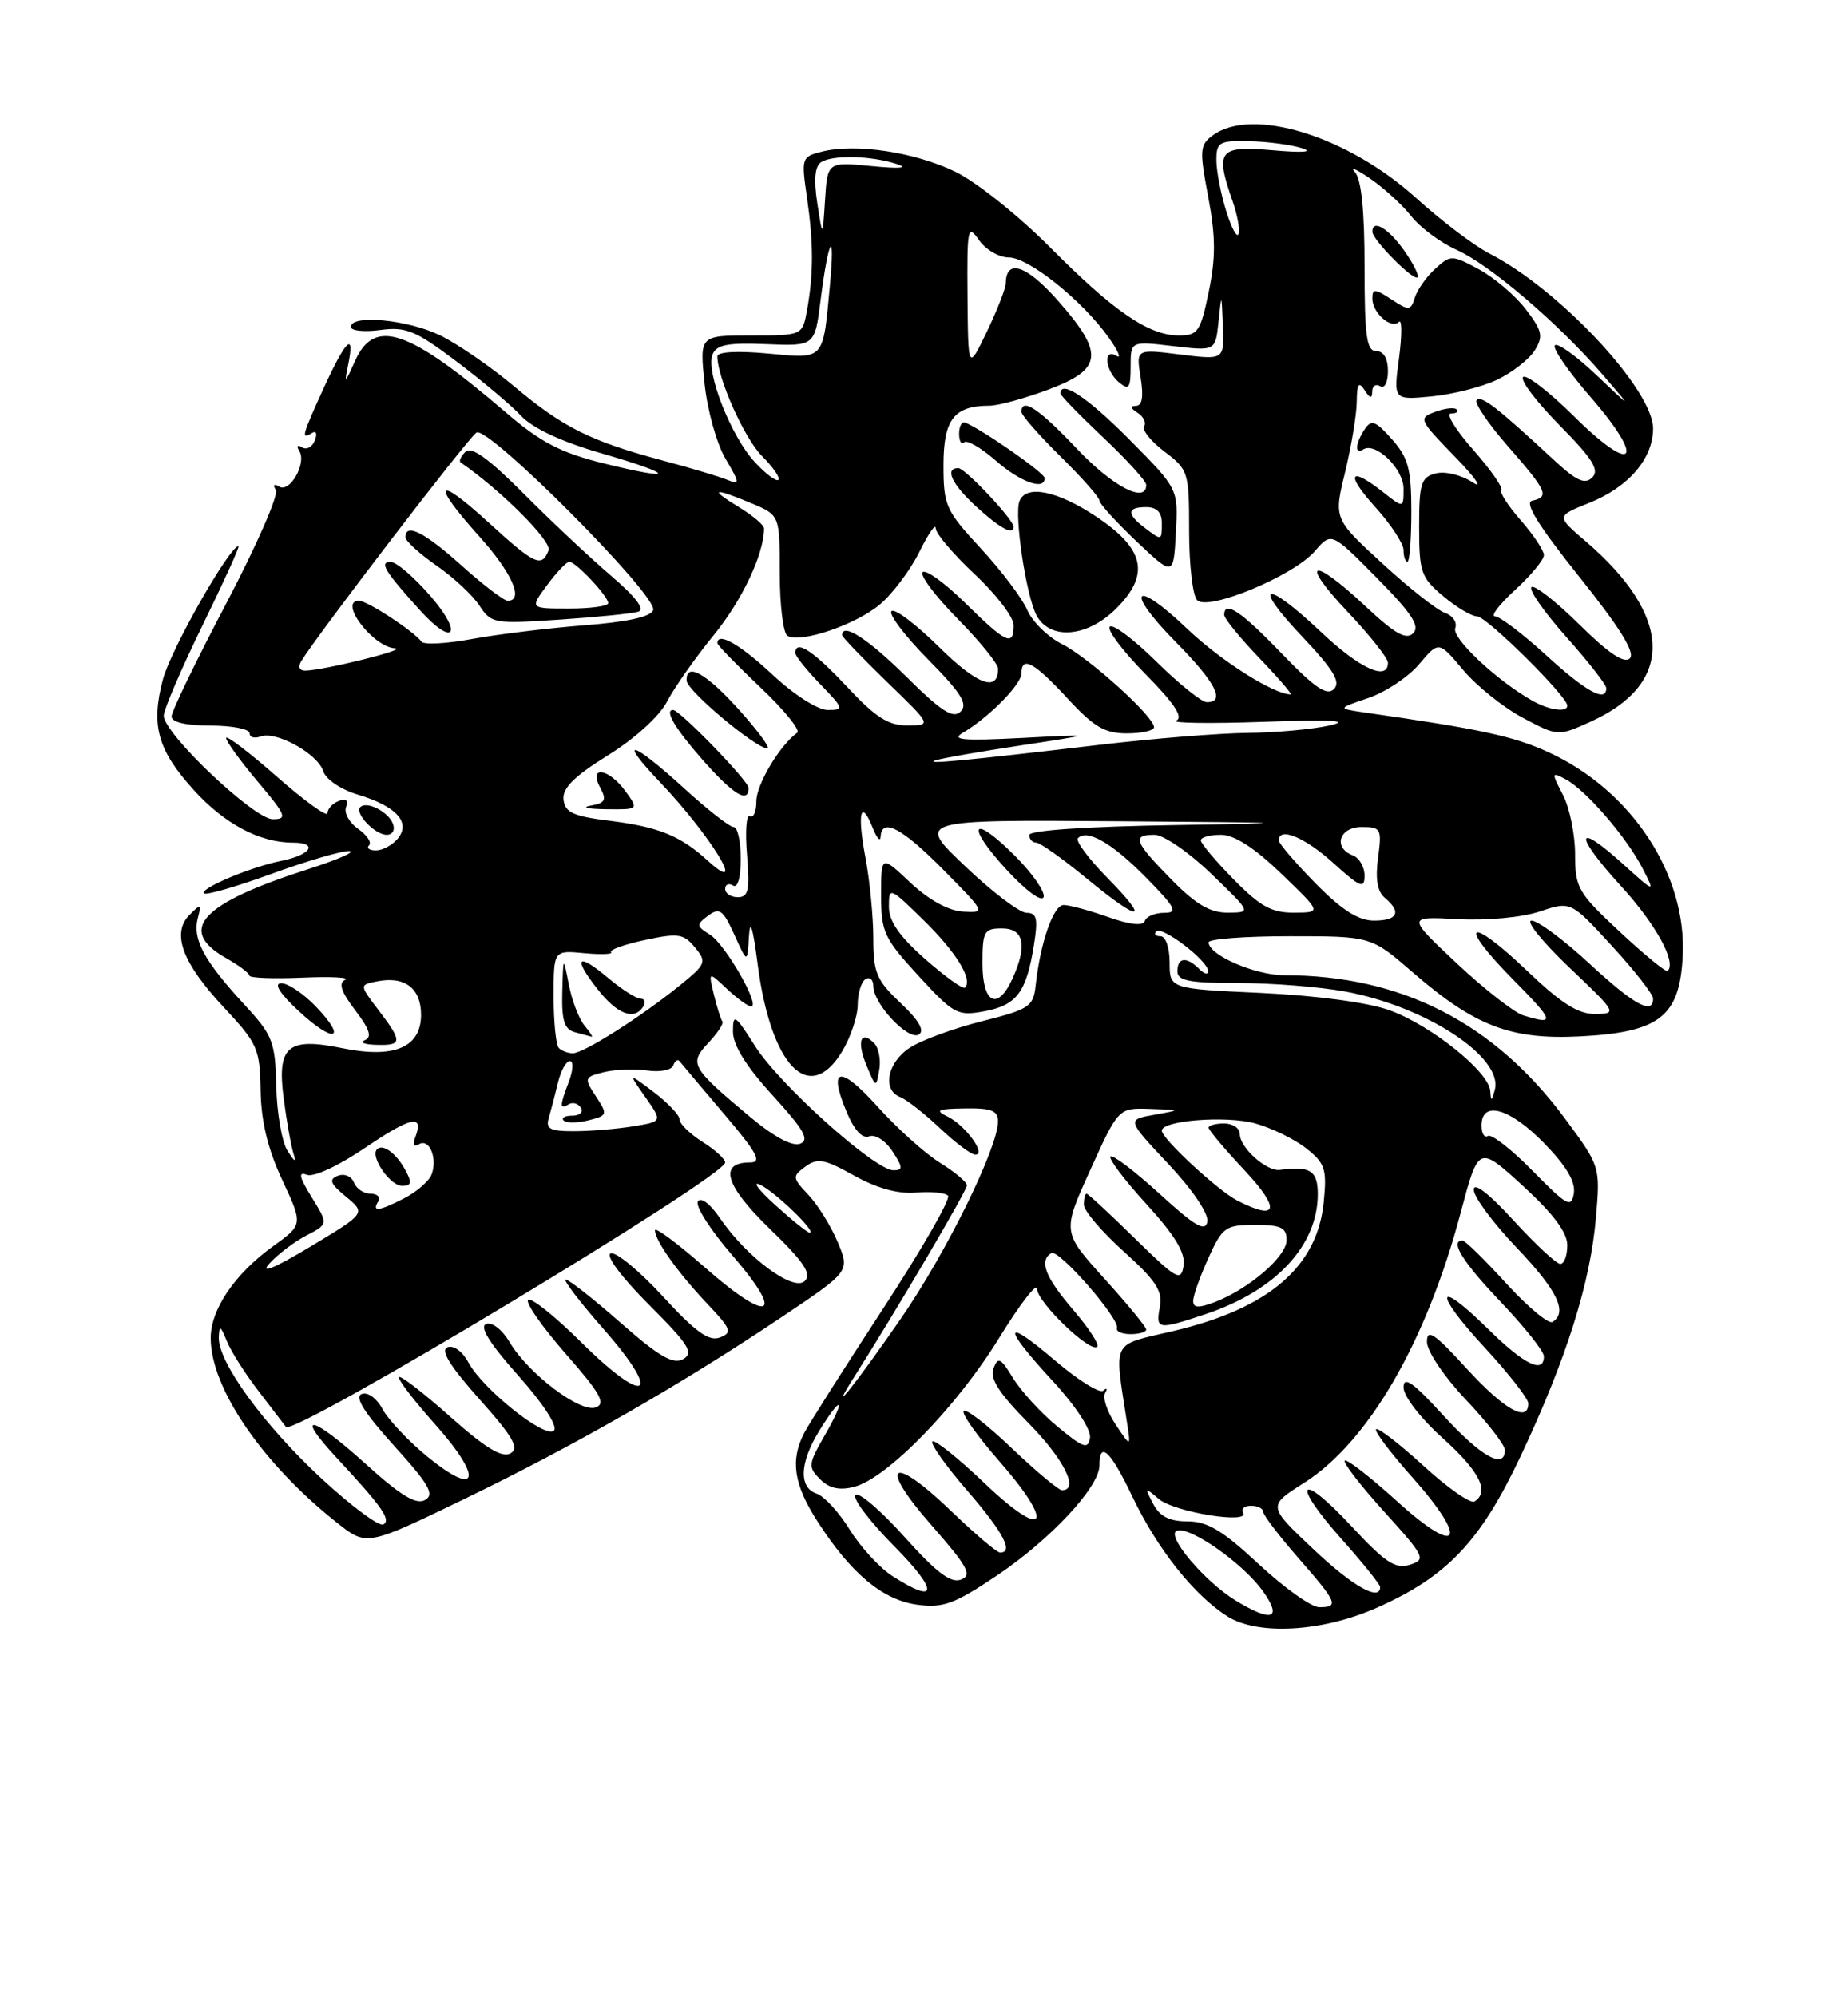<?xml version="1.0" encoding="UTF-8" standalone="no"?>
<!DOCTYPE svg PUBLIC "-//W3C//DTD SVG 1.1//EN" "http://www.w3.org/Graphics/SVG/1.1/DTD/svg11.dtd" >
<svg xmlns="http://www.w3.org/2000/svg" xmlns:xlink="http://www.w3.org/1999/xlink" version="1.1" viewBox="0 0 237 256">
 <g >
 <path fill="currentColor"
d=" M 176.53 206.09 C 185.60 202.08 189.87 197.58 195.06 186.55 C 200.92 174.08 203.96 164.44 204.68 156.00 C 205.23 149.54 205.21 149.47 200.77 143.46 C 191.66 131.11 179.72 125.00 164.72 125.00 C 160.96 125.00 155.00 122.41 155.00 120.78 C 155.00 120.35 159.69 120.00 165.42 120.00 C 175.84 120.00 175.84 120.00 181.17 124.62 C 189.12 131.51 193.74 133.28 202.58 132.84 C 212.82 132.32 215.39 130.33 215.80 122.60 C 216.36 112.11 209.24 101.29 198.58 96.41 C 194.12 94.36 189.84 93.44 175.00 91.32 C 171.50 90.81 171.50 90.81 175.50 89.46 C 177.70 88.71 180.63 86.76 182.01 85.12 C 184.52 82.15 184.52 82.15 187.65 85.88 C 189.37 87.93 192.81 90.68 195.29 92.00 C 199.80 94.39 199.80 94.39 203.97 92.51 C 214.82 87.62 214.57 78.97 203.30 69.33 C 199.58 66.15 199.58 66.15 203.81 64.46 C 208.86 62.44 212.00 58.78 212.00 54.92 C 212.00 49.94 199.93 37.04 191.00 32.49 C 189.07 31.50 184.84 28.30 181.59 25.36 C 172.81 17.42 160.58 13.66 155.55 17.34 C 153.86 18.57 153.81 19.21 154.95 25.23 C 155.91 30.30 155.92 33.06 155.02 37.39 C 153.96 42.52 153.63 43.00 151.18 43.00 C 147.31 42.99 142.85 39.94 134.62 31.65 C 130.63 27.64 125.20 23.31 122.54 22.02 C 117.32 19.49 109.74 18.35 105.42 19.43 C 102.80 20.09 102.75 20.24 103.49 25.30 C 104.34 31.21 104.34 35.06 103.50 39.75 C 102.91 43.00 102.91 43.00 96.31 43.00 C 89.72 43.00 89.72 43.00 90.36 49.17 C 90.71 52.57 91.92 56.90 93.04 58.79 C 94.89 61.93 94.92 62.18 93.29 61.51 C 92.30 61.10 88.58 59.98 85.00 59.03 C 75.73 56.54 72.23 54.80 66.00 49.57 C 62.98 47.03 58.67 44.07 56.43 42.98 C 52.28 40.96 45.00 40.27 45.00 41.90 C 45.00 42.40 46.70 42.58 48.77 42.30 C 52.06 41.86 53.28 42.36 58.52 46.31 C 61.81 48.78 65.55 51.93 66.83 53.30 C 68.31 54.89 72.02 56.62 77.06 58.08 C 86.68 60.86 86.89 61.74 77.37 59.38 C 71.95 58.04 69.34 56.69 65.00 52.97 C 52.40 42.17 48.05 40.67 45.54 46.25 C 44.22 49.20 44.14 49.24 44.65 46.75 C 45.54 42.42 44.37 43.51 41.57 49.62 C 38.71 55.88 38.57 56.38 39.99 55.51 C 40.55 55.16 40.72 55.56 40.38 56.44 C 40.06 57.29 39.32 57.70 38.74 57.34 C 38.13 56.97 37.99 57.17 38.39 57.82 C 39.35 59.38 37.16 63.22 35.80 62.37 C 35.14 61.97 34.97 62.15 35.38 62.81 C 35.76 63.42 32.90 69.94 29.04 77.30 C 25.17 84.65 22.00 91.19 22.00 91.83 C 22.00 92.57 23.86 93.00 27.00 93.00 C 29.75 93.00 32.00 93.44 32.00 93.97 C 32.00 94.50 32.63 94.69 33.41 94.40 C 35.38 93.64 40.74 96.60 41.45 98.84 C 41.78 99.89 43.71 101.20 45.90 101.85 C 50.85 103.34 52.73 105.42 51.00 107.50 C 50.32 108.32 49.06 109.00 48.21 109.00 C 47.36 109.00 46.96 108.70 47.33 108.34 C 47.69 107.98 47.06 107.03 45.93 106.24 C 44.79 105.44 44.10 104.19 44.38 103.45 C 44.71 102.58 44.38 102.30 43.45 102.66 C 42.65 102.96 42.00 103.67 42.00 104.23 C 42.00 104.79 39.08 102.68 35.50 99.54 C 31.93 96.40 29.00 94.18 29.00 94.60 C 29.00 95.02 30.83 97.54 33.06 100.19 C 36.70 104.51 36.90 105.00 34.98 105.00 C 32.58 105.00 21.00 94.02 21.00 91.74 C 21.00 90.96 23.24 85.75 25.97 80.16 C 28.70 74.57 30.78 70.00 30.59 70.00 C 29.44 70.00 21.91 83.25 20.90 87.06 C 19.33 92.95 20.20 96.10 24.78 101.18 C 28.73 105.57 33.28 108.00 37.53 108.00 C 40.88 108.00 39.91 109.57 36.07 110.34 C 32.16 111.12 25.56 113.90 26.17 114.51 C 26.44 114.77 30.34 113.64 34.86 111.99 C 39.37 110.35 43.83 109.04 44.78 109.08 C 45.73 109.13 43.35 110.17 39.50 111.41 C 25.76 115.81 22.65 119.19 28.99 122.80 C 30.64 123.73 31.99 124.75 31.99 125.05 C 32.00 125.35 35.04 125.47 38.75 125.31 C 42.46 125.15 44.94 125.28 44.26 125.59 C 43.38 126.00 43.75 127.12 45.55 129.48 C 47.40 131.91 47.74 132.94 46.79 133.32 C 46.08 133.61 46.74 133.88 48.25 133.92 C 51.62 134.02 51.65 133.55 48.53 129.45 C 46.07 126.22 46.07 126.22 48.44 125.77 C 51.94 125.10 54.00 126.69 54.00 130.07 C 54.00 134.25 50.56 135.71 43.91 134.35 C 36.86 132.91 35.49 134.09 36.39 140.86 C 36.76 143.70 37.31 146.81 37.61 147.76 C 38.02 149.07 37.83 149.00 36.87 147.50 C 36.16 146.40 35.51 142.69 35.43 139.26 C 35.29 133.46 35.00 132.72 31.25 128.66 C 26.19 123.17 24.67 120.35 25.36 117.73 C 25.85 115.86 25.76 115.81 24.32 117.25 C 21.96 119.61 23.37 123.41 28.70 129.11 C 33.04 133.75 33.33 134.41 33.42 139.78 C 33.49 143.73 34.34 147.27 36.19 151.23 C 38.87 156.96 38.87 156.96 35.05 159.71 C 30.11 163.26 26.99 167.86 27.02 171.56 C 27.07 177.98 33.67 187.61 43.20 195.16 C 47.02 198.19 47.02 198.19 59.53 192.14 C 73.59 185.34 87.31 177.49 100.25 168.81 C 109.00 162.95 109.00 162.95 107.45 159.24 C 106.60 157.20 104.91 154.47 103.70 153.18 C 101.60 150.95 101.58 150.78 103.30 149.52 C 104.85 148.39 105.75 148.56 109.54 150.68 C 112.44 152.30 115.17 153.05 117.43 152.86 C 119.34 152.69 121.20 152.87 121.58 153.25 C 121.96 153.63 118.22 160.14 113.26 167.72 C 108.31 175.30 103.75 182.48 103.13 183.68 C 101.32 187.18 101.80 190.30 104.87 195.05 C 109.15 201.70 113.22 205.09 117.64 205.68 C 120.95 206.12 122.38 205.60 127.73 202.02 C 134.66 197.39 141.00 190.61 141.00 187.82 C 141.00 184.60 142.43 185.96 145.21 191.80 C 148.41 198.52 153.13 204.47 157.42 207.18 C 161.32 209.64 169.56 209.17 176.53 206.09 Z  M 40.49 128.99 C 38.91 127.35 36.92 126.01 36.06 126.03 C 35.06 126.04 35.86 127.32 38.33 129.61 C 42.86 133.82 44.63 133.31 40.49 128.99 Z  M 50.39 105.58 C 49.80 104.04 47.03 102.63 46.21 103.45 C 45.44 104.23 48.08 107.00 49.59 107.00 C 50.34 107.00 50.70 106.37 50.39 105.58 Z  M 158.46 205.14 C 154.45 202.69 149.41 196.70 150.94 196.19 C 152.64 195.62 159.44 200.40 161.96 203.94 C 164.51 207.52 163.13 207.99 158.46 205.14 Z  M 161.45 200.50 C 156.82 196.18 154.85 195.00 152.31 195.00 C 149.97 195.00 148.74 194.38 147.89 192.75 C 146.77 190.61 146.80 190.58 148.60 192.12 C 150.58 193.82 160.37 195.40 159.42 193.88 C 159.13 193.39 159.58 193.00 160.44 193.00 C 161.30 193.00 162.00 193.35 162.00 193.77 C 162.00 194.19 164.03 196.85 166.50 199.68 C 171.53 205.43 171.77 206.00 169.18 206.00 C 168.18 206.00 164.71 203.53 161.45 200.50 Z  M 114.48 202.03 C 112.82 200.97 110.35 198.28 108.98 196.07 C 107.62 193.85 105.71 191.78 104.75 191.45 C 102.41 190.67 102.54 187.48 105.08 183.37 C 107.99 178.66 108.55 179.14 105.78 183.96 C 103.65 187.66 103.61 188.04 105.17 189.59 C 106.33 190.76 107.64 191.06 109.52 190.58 C 113.72 189.53 122.69 180.34 128.09 171.56 C 130.79 167.17 133.00 164.31 133.00 165.19 C 133.00 166.89 139.85 173.48 140.72 172.61 C 141.01 172.33 139.61 170.19 137.62 167.87 C 134.03 163.68 133.23 161.59 134.83 160.61 C 135.76 160.03 143.64 169.05 143.25 170.24 C 143.11 170.66 143.90 171.00 145.00 171.00 C 146.10 171.00 147.00 170.73 147.00 170.41 C 147.00 170.08 144.57 167.13 141.61 163.86 C 136.22 157.90 136.22 157.90 139.83 149.95 C 143.44 142.00 143.44 142.00 147.47 142.13 C 151.50 142.26 151.50 142.26 148.00 142.89 C 144.50 143.51 144.50 143.51 149.84 149.19 C 152.97 152.53 155.03 155.58 154.84 156.59 C 154.57 157.94 153.24 157.16 148.72 153.02 C 145.53 150.12 142.70 147.96 142.42 148.24 C 142.15 148.52 144.22 151.27 147.03 154.34 C 150.70 158.36 152.05 160.59 151.79 162.22 C 151.46 164.31 150.93 164.01 145.56 158.75 C 142.34 155.59 139.54 153.00 139.35 153.00 C 139.16 153.00 139.00 153.63 139.00 154.41 C 139.00 155.18 141.30 157.88 144.12 160.41 C 148.26 164.14 149.14 165.49 148.75 167.51 C 148.19 170.45 148.47 170.49 154.72 168.40 C 163.62 165.41 169.00 159.63 169.00 153.05 C 169.00 150.05 168.02 149.42 164.15 149.95 C 162.44 150.18 159.00 147.11 159.00 145.35 C 159.00 144.61 158.10 144.00 157.00 144.00 C 155.90 144.00 155.00 144.24 155.00 144.54 C 155.00 144.84 157.09 147.32 159.64 150.04 C 164.27 155.00 163.89 156.55 158.68 153.88 C 156.21 152.62 149.00 145.95 149.00 144.92 C 149.00 143.62 157.18 142.97 160.93 143.98 C 163.03 144.55 165.97 145.98 167.48 147.16 C 169.93 149.09 170.18 149.82 169.77 154.01 C 168.97 162.36 162.74 167.71 150.48 170.60 C 142.38 172.51 142.88 171.52 144.56 182.50 C 145.02 185.50 145.02 185.50 143.06 182.56 C 141.99 180.95 141.39 179.15 141.72 178.56 C 142.05 177.98 141.95 177.83 141.50 178.24 C 141.06 178.65 138.28 176.92 135.34 174.41 C 128.61 168.66 128.46 169.93 135.04 177.04 C 137.94 180.18 139.95 183.25 139.79 184.28 C 139.54 185.81 138.95 185.61 135.63 182.86 C 133.50 181.10 130.94 178.30 129.92 176.64 C 128.34 174.03 127.99 173.86 127.41 175.39 C 126.91 176.68 128.11 178.56 131.86 182.36 C 136.43 186.99 138.45 191.00 136.20 191.00 C 135.76 191.00 132.84 188.56 129.71 185.58 C 126.58 182.59 123.83 180.47 123.58 180.86 C 123.34 181.26 125.40 184.14 128.15 187.28 C 135.40 195.55 134.10 197.57 126.30 190.14 C 122.89 186.89 119.86 184.47 119.58 184.76 C 119.29 185.05 121.29 187.87 124.02 191.03 C 128.66 196.37 130.05 199.01 128.25 198.99 C 127.84 198.99 125.01 196.59 121.98 193.67 C 114.29 186.27 112.50 187.57 119.46 195.49 C 124.13 200.82 124.72 201.90 123.24 202.46 C 121.94 202.96 120.10 201.57 116.00 196.99 C 112.97 193.61 110.14 191.19 109.72 191.61 C 109.29 192.04 111.53 195.00 114.69 198.19 C 120.39 203.95 120.29 205.75 114.48 202.03 Z  M 168.38 198.51 C 162.57 193.02 162.57 193.02 167.25 190.06 C 175.49 184.83 182.93 172.01 187.33 155.42 C 189.62 146.80 189.62 146.80 195.31 152.00 C 199.20 155.56 201.00 157.96 201.00 159.60 C 201.00 160.92 200.60 162.00 200.10 162.00 C 199.61 162.00 196.91 159.49 194.10 156.42 C 190.94 152.96 189.00 151.47 189.00 152.49 C 189.00 153.40 191.47 156.74 194.50 159.91 C 199.74 165.40 201.09 168.21 199.10 169.44 C 198.60 169.75 195.94 167.52 193.17 164.50 C 190.41 161.47 187.89 159.00 187.57 159.00 C 185.87 159.00 187.60 161.78 192.50 166.91 C 195.53 170.09 198.00 173.20 198.00 173.84 C 198.00 176.15 195.48 174.91 190.81 170.31 C 184.06 163.67 183.78 165.57 190.45 172.77 C 193.50 176.07 196.00 179.27 196.00 179.88 C 196.00 182.42 192.90 180.67 188.10 175.42 C 183.96 170.89 183.00 170.24 183.00 171.98 C 183.00 173.18 185.20 176.45 188.00 179.41 C 190.75 182.31 193.00 185.21 193.00 185.85 C 193.00 188.42 189.92 186.70 185.10 181.42 C 181.22 177.17 180.00 176.31 180.00 177.83 C 180.00 178.95 182.18 181.78 185.00 184.31 C 189.77 188.60 191.08 191.21 189.09 192.45 C 188.58 192.76 185.64 190.70 182.55 187.87 C 179.46 185.05 176.73 182.94 176.48 183.19 C 176.23 183.43 178.31 186.19 181.09 189.31 C 188.45 197.57 187.18 199.68 179.21 192.46 C 175.75 189.32 172.71 186.96 172.46 187.21 C 172.21 187.46 174.49 190.41 177.52 193.76 C 182.75 199.54 182.92 199.89 180.81 200.56 C 178.97 201.15 177.66 200.29 173.34 195.64 C 166.63 188.43 165.46 189.87 172.04 197.25 C 174.77 200.32 177.00 203.09 177.00 203.41 C 177.00 205.32 173.44 203.30 168.38 198.51 Z  M 41.22 189.50 C 33.81 182.63 27.96 174.59 28.06 171.41 C 28.12 169.82 28.28 169.89 29.08 171.87 C 29.60 173.18 31.46 176.10 33.21 178.37 C 34.95 180.64 36.51 182.68 36.67 182.89 C 37.58 184.17 93.00 150.83 93.00 149.00 C 93.00 148.56 91.69 147.36 90.08 146.35 C 88.48 145.33 87.16 144.05 87.16 143.50 C 87.17 142.95 85.68 141.38 83.87 140.00 C 80.57 137.50 80.57 137.50 82.76 140.62 C 84.96 143.75 84.96 143.75 81.23 144.36 C 79.18 144.70 75.78 144.98 73.68 144.99 C 70.51 145.00 69.95 144.70 70.39 143.25 C 70.67 142.29 71.20 140.26 71.56 138.75 C 71.92 137.24 72.61 136.00 73.08 136.00 C 73.56 136.00 73.51 137.15 72.98 138.57 C 71.76 141.76 71.75 142.27 72.93 141.54 C 73.44 141.23 74.14 141.42 74.49 141.98 C 74.84 142.54 74.34 143.00 73.39 143.00 C 72.44 143.00 71.95 143.28 72.29 143.62 C 72.63 143.96 74.06 143.95 75.46 143.60 C 77.92 142.98 77.96 142.87 76.42 140.52 C 74.88 138.17 74.92 138.06 77.42 137.43 C 78.86 137.07 81.36 136.97 82.99 137.21 C 84.62 137.45 86.13 137.16 86.34 136.57 C 86.55 135.98 86.91 135.72 87.13 136.00 C 87.35 136.28 89.92 139.31 92.83 142.75 C 97.14 147.82 97.77 149.00 96.18 149.00 C 92.11 149.00 92.99 151.95 98.73 157.51 C 103.10 161.74 104.13 163.27 103.21 164.19 C 101.78 165.62 95.76 161.16 92.33 156.13 C 91.07 154.28 89.88 153.38 89.50 154.00 C 89.14 154.58 91.15 157.71 93.96 160.95 C 100.78 168.83 98.71 169.74 90.46 162.50 C 86.91 159.38 84.00 157.22 84.00 157.69 C 84.00 159.01 86.92 163.10 90.72 167.12 C 93.78 170.35 93.95 170.81 92.32 171.43 C 90.93 171.97 89.20 170.73 85.00 166.15 C 81.97 162.87 78.97 160.39 78.31 160.65 C 77.63 160.92 79.68 163.68 83.20 167.20 C 88.35 172.35 89.02 173.41 87.61 174.20 C 86.32 174.92 84.53 173.88 79.61 169.56 C 76.13 166.50 72.95 164.00 72.55 164.00 C 72.16 164.00 74.36 166.89 77.46 170.41 C 85.05 179.06 82.90 180.32 74.59 172.09 C 71.18 168.71 68.09 166.24 67.73 166.61 C 67.36 166.97 69.54 170.08 72.55 173.52 C 76.97 178.55 77.73 179.89 76.42 180.39 C 74.46 181.15 67.75 176.07 65.35 172.02 C 64.41 170.42 63.10 169.41 62.35 169.70 C 61.45 170.04 62.79 172.19 66.48 176.33 C 69.70 179.95 71.57 182.83 71.04 183.36 C 69.94 184.46 61.91 178.06 60.06 174.61 C 59.31 173.21 58.16 172.38 57.39 172.68 C 56.44 173.05 57.69 175.08 61.48 179.33 C 65.85 184.23 66.64 185.62 65.45 186.29 C 64.38 186.89 62.21 185.56 57.77 181.61 C 54.36 178.57 51.39 176.28 51.17 176.50 C 50.94 176.72 53.06 179.49 55.88 182.65 C 62.03 189.56 61.33 192.05 54.76 186.66 C 52.35 184.68 49.78 181.96 49.06 180.61 C 48.31 179.21 47.16 178.38 46.38 178.68 C 45.44 179.05 46.72 181.08 50.53 185.30 C 55.06 190.30 55.77 191.55 54.50 192.26 C 53.36 192.90 51.36 191.68 46.81 187.56 C 40.02 181.42 37.66 180.91 43.10 186.77 C 49.01 193.13 50.17 194.78 49.18 195.39 C 48.65 195.72 45.07 193.06 41.22 189.50 Z  M 109.54 176.50 C 114.95 167.98 124.00 152.62 124.00 151.94 C 124.00 151.51 122.44 150.20 120.54 149.03 C 118.64 147.85 115.08 144.65 112.62 141.92 C 107.74 136.49 106.15 136.71 108.56 142.48 C 109.55 144.86 110.59 145.99 111.47 145.65 C 112.24 145.35 113.56 146.20 114.45 147.56 C 115.81 149.64 115.83 150.00 114.58 150.00 C 112.21 150.00 99.98 139.04 96.87 134.13 C 94.26 130.02 94.00 129.85 94.00 132.22 C 94.00 133.97 95.69 136.69 99.10 140.41 C 103.13 144.83 103.86 146.12 102.61 146.60 C 101.61 146.98 99.23 145.70 96.16 143.13 C 88.60 136.80 88.34 136.33 90.86 133.65 C 92.05 132.38 92.85 131.16 92.65 130.93 C 92.45 130.69 91.96 129.15 91.56 127.50 C 90.84 124.50 90.84 124.50 93.23 126.75 C 94.55 127.99 95.95 129.00 96.33 129.00 C 97.59 129.00 93.01 121.02 91.05 119.80 C 89.29 118.70 89.27 118.52 90.82 117.36 C 92.28 116.28 92.72 116.61 94.18 119.81 C 95.85 123.50 95.85 123.50 96.05 120.00 C 96.19 117.68 96.55 118.86 97.15 123.46 C 98.83 136.60 103.74 141.75 107.97 134.82 C 109.08 132.99 109.99 130.29 110.00 128.81 C 110.00 127.33 110.45 125.84 111.00 125.50 C 111.55 125.16 112.00 125.56 112.00 126.39 C 112.00 128.66 116.49 133.43 117.84 132.60 C 118.62 132.11 117.85 130.78 115.51 128.57 C 112.41 125.65 112.00 124.68 112.00 120.27 C 112.00 117.52 111.55 112.89 111.00 109.97 C 109.91 104.24 110.38 102.26 111.92 106.10 C 112.44 107.42 112.90 107.94 112.94 107.25 C 113.06 104.74 115.69 106.12 121.01 111.51 C 126.42 116.99 126.43 117.01 123.47 116.84 C 121.61 116.72 119.10 115.33 116.75 113.13 C 113.00 109.59 113.00 109.59 113.00 114.73 C 113.00 119.47 113.37 120.26 117.80 125.08 C 122.35 130.03 122.79 130.26 126.29 129.61 C 130.40 128.83 131.63 127.18 132.60 121.13 C 133.14 117.73 132.97 117.00 131.65 117.00 C 130.77 117.00 127.23 114.32 123.78 111.03 C 117.50 105.07 117.50 105.07 143.50 105.26 C 166.28 105.43 167.17 105.49 150.75 105.75 C 139.40 105.93 132.00 106.43 132.00 107.02 C 132.00 107.56 132.40 108.00 132.89 108.00 C 133.37 108.00 136.23 110.02 139.24 112.50 C 146.25 118.27 147.67 118.28 142.02 112.52 C 139.60 110.06 137.90 107.77 138.24 107.43 C 139.45 106.22 142.66 108.08 147.00 112.50 C 150.80 116.37 151.12 117.00 149.29 117.00 C 148.12 117.00 147.01 117.47 146.82 118.04 C 146.60 118.71 144.94 118.54 142.11 117.54 C 139.71 116.69 137.15 116.00 136.41 116.00 C 135.09 116.00 133.41 120.84 132.81 126.38 C 132.52 129.02 131.97 129.38 125.92 130.90 C 122.29 131.81 118.13 133.34 116.67 134.30 C 113.78 136.19 113.11 139.72 115.46 140.62 C 116.26 140.93 118.54 142.71 120.53 144.59 C 122.52 146.47 124.56 148.00 125.08 148.00 C 126.55 148.00 123.82 144.24 121.55 143.13 C 119.84 142.30 120.20 142.12 123.75 142.07 C 127.16 142.01 128.00 142.35 127.99 143.75 C 127.96 147.16 121.33 160.62 115.54 169.00 C 109.65 177.52 105.96 182.13 109.54 176.50 Z  M 112.10 133.70 C 110.36 131.96 109.85 133.51 111.15 136.61 C 112.33 139.44 112.37 139.45 112.76 137.13 C 112.99 135.83 112.69 134.29 112.10 133.70 Z  M 130.16 109.69 C 124.61 104.14 123.74 105.68 129.13 111.52 C 131.57 114.17 133.61 115.67 133.84 114.98 C 134.06 114.32 132.40 111.93 130.16 109.69 Z  M 153.02 166.73 C 153.03 166.05 153.91 163.59 154.97 161.25 C 156.78 157.27 157.16 157.00 160.95 157.00 C 164.30 157.00 165.00 157.34 165.00 158.95 C 165.00 161.06 160.15 165.23 155.75 166.91 C 153.68 167.69 153.01 167.65 153.02 166.73 Z  M 34.54 161.96 C 35.62 160.77 37.76 159.14 39.30 158.35 C 42.10 156.90 42.10 156.90 39.97 153.45 C 38.37 150.86 38.21 150.14 39.35 150.58 C 40.22 150.92 43.40 149.44 46.81 147.13 C 52.72 143.12 54.41 142.76 53.26 145.76 C 52.89 146.72 53.07 147.07 53.73 146.67 C 55.05 145.85 56.14 148.46 55.35 150.54 C 55.02 151.38 53.48 152.73 51.93 153.54 C 48.61 155.25 47.65 155.38 48.50 154.00 C 48.84 153.45 48.40 153.00 47.53 153.00 C 46.65 153.00 45.69 152.35 45.39 151.56 C 45.08 150.77 44.16 150.39 43.33 150.70 C 42.13 151.17 42.34 151.71 44.38 153.39 C 46.93 155.50 46.93 155.50 39.76 159.81 C 35.18 162.56 33.29 163.33 34.54 161.96 Z  M 52.03 150.06 C 50.85 147.84 49.11 146.55 48.35 147.31 C 47.44 148.23 50.02 152.00 51.57 152.00 C 52.75 152.00 52.85 151.58 52.03 150.06 Z  M 99.42 154.45 C 97.26 152.50 96.40 151.33 97.50 151.86 C 99.46 152.80 104.83 158.00 103.84 158.00 C 103.56 158.00 101.57 156.40 99.42 154.45 Z  M 196.58 150.10 C 193.88 147.34 191.29 145.32 190.83 145.60 C 190.37 145.89 190.00 145.29 190.00 144.27 C 190.00 141.01 193.57 141.99 197.95 146.45 C 200.84 149.39 202.07 151.44 201.84 152.93 C 201.53 154.88 201.00 154.59 196.58 150.10 Z  M 191.12 139.83 C 190.94 137.34 183.43 131.34 178.13 129.46 C 175.37 128.48 168.77 127.60 161.75 127.27 C 150.00 126.73 150.00 126.73 150.00 123.36 C 150.00 121.47 149.49 120.00 148.83 120.00 C 148.19 120.00 147.94 119.72 148.28 119.38 C 149.02 118.64 154.87 123.09 154.94 124.45 C 154.98 124.97 154.46 124.86 153.80 124.20 C 152.17 122.57 151.00 122.69 151.00 124.50 C 151.00 125.71 152.54 126.00 158.82 126.00 C 163.12 126.00 169.28 126.49 172.53 127.09 C 182.87 129.00 192.78 135.50 191.71 139.66 C 191.31 141.19 191.21 141.22 191.12 139.83 Z  M 71.67 134.33 C 71.30 133.97 71.00 130.99 71.00 127.73 C 71.00 121.79 71.00 121.79 74.94 122.17 C 77.10 122.37 78.65 122.31 78.37 122.04 C 78.09 121.76 80.03 121.06 82.68 120.49 C 86.99 119.57 87.67 119.67 89.13 121.44 C 90.67 123.31 90.56 123.57 87.13 126.35 C 82.14 130.38 74.84 135.00 73.47 135.00 C 72.85 135.00 72.03 134.70 71.67 134.33 Z  M 74.96 131.45 C 74.25 130.59 73.34 128.23 72.95 126.20 C 72.23 122.50 72.23 122.50 72.11 127.18 C 72.02 130.85 72.38 131.95 73.75 132.31 C 74.71 132.56 75.67 132.82 75.87 132.88 C 76.08 132.95 75.67 132.30 74.96 131.45 Z  M 82.50 129.00 C 82.84 128.45 82.68 128.00 82.14 128.00 C 81.60 128.00 79.75 126.82 78.03 125.38 C 74.04 122.02 73.40 122.66 76.63 126.78 C 79.16 130.02 81.36 130.85 82.50 129.00 Z  M 195.37 130.15 C 194.20 129.79 190.36 126.79 186.83 123.48 C 180.42 117.46 180.42 117.46 186.96 117.81 C 190.71 118.01 195.20 117.59 197.47 116.83 C 201.45 115.50 201.45 115.50 206.72 121.24 C 209.63 124.40 212.00 127.44 212.00 127.99 C 212.00 130.14 209.54 128.79 203.83 123.50 C 200.56 120.47 197.22 118.00 196.42 118.00 C 195.61 118.00 197.77 120.68 201.22 123.97 C 207.36 129.80 207.44 129.93 204.59 129.97 C 202.40 129.99 200.23 128.62 195.79 124.38 C 188.31 117.24 186.81 118.22 194.02 125.52 C 199.37 130.94 199.51 131.42 195.37 130.15 Z  M 126.00 123.50 C 126.00 119.37 126.20 119.00 128.50 119.00 C 131.33 119.00 131.78 121.19 129.84 125.45 C 127.94 129.62 126.00 128.63 126.00 123.50 Z  M 118.65 122.93 C 115.34 120.01 114.00 118.08 114.00 116.21 C 114.00 113.64 114.10 113.68 118.50 118.00 C 122.68 122.10 124.78 125.55 123.75 126.59 C 123.51 126.83 121.21 125.18 118.65 122.93 Z  M 207.75 119.45 C 202.36 114.43 202.00 113.80 202.00 109.49 C 202.00 106.97 201.30 103.54 200.44 101.88 C 198.94 98.99 198.96 98.91 200.80 99.89 C 203.39 101.28 208.58 107.28 210.63 111.26 C 212.30 114.50 212.30 114.50 208.06 110.67 C 201.96 105.17 201.84 106.95 207.87 113.55 C 212.35 118.45 215.03 123.32 213.87 124.45 C 213.67 124.65 210.91 122.40 207.75 119.45 Z  M 168.71 113.22 C 166.12 110.58 164.00 108.11 164.00 107.72 C 164.00 105.93 167.34 107.31 171.00 110.62 C 174.47 113.76 175.00 113.97 175.00 112.22 C 175.00 111.12 174.32 109.95 173.50 109.64 C 170.92 108.65 171.74 106.00 174.63 106.00 C 177.12 106.00 177.23 106.22 176.73 109.96 C 176.37 112.67 176.64 114.29 177.60 115.08 C 179.78 116.90 179.26 118.00 176.21 118.00 C 174.21 118.00 172.10 116.66 168.71 113.22 Z  M 150.21 112.71 C 145.45 107.86 145.13 107.00 148.07 107.00 C 149.22 107.00 152.48 109.24 155.32 111.98 C 160.50 116.96 160.50 116.96 157.46 116.98 C 155.18 116.99 153.36 115.92 150.21 112.71 Z  M 158.21 112.71 C 155.89 110.35 154.00 108.10 154.00 107.71 C 154.00 107.32 155.16 107.00 156.57 107.00 C 158.30 107.00 160.85 108.64 164.32 111.98 C 169.50 116.96 169.50 116.96 165.96 116.98 C 163.09 117.00 161.61 116.18 158.21 112.71 Z  M 93.00 113.94 C 93.00 113.36 93.45 113.16 94.00 113.50 C 94.60 113.87 95.00 112.51 95.00 110.06 C 95.00 107.83 94.59 106.00 94.08 106.00 C 93.57 106.00 90.70 103.75 87.69 101.00 C 81.01 94.90 79.08 94.42 84.64 100.25 C 91.19 107.13 96.07 115.15 90.75 110.30 C 87.26 107.12 84.47 105.99 78.25 105.21 C 73.53 104.63 72.46 104.14 72.27 102.50 C 72.10 101.03 73.60 99.53 77.95 96.82 C 81.41 94.68 84.56 91.81 85.53 89.95 C 86.44 88.19 89.14 84.34 91.54 81.40 C 95.18 76.93 97.97 71.03 97.99 67.74 C 98.00 67.31 96.54 66.08 94.75 64.99 C 90.86 62.62 91.44 62.45 96.38 64.51 C 100.00 66.03 100.00 66.03 100.00 73.45 C 100.00 77.54 100.44 81.15 100.98 81.49 C 102.62 82.50 109.74 80.09 112.85 77.47 C 114.47 76.11 116.74 73.08 117.90 70.75 C 119.05 68.41 120.00 67.04 120.00 67.71 C 120.00 68.38 122.25 71.02 125.00 73.60 C 127.75 76.17 130.00 79.11 130.00 80.14 C 130.00 82.91 129.05 82.47 123.81 77.31 C 121.19 74.73 118.72 72.94 118.33 73.34 C 117.94 73.73 119.95 76.41 122.81 79.31 C 125.66 82.20 128.00 85.08 128.00 85.72 C 128.00 88.76 125.34 87.78 120.43 82.93 C 117.47 80.01 114.73 77.94 114.33 78.33 C 113.94 78.73 116.05 81.51 119.02 84.52 C 123.26 88.81 124.16 90.24 123.20 91.20 C 122.24 92.16 120.74 91.20 116.21 86.71 C 111.33 81.88 108.00 79.73 108.00 81.42 C 108.00 81.64 110.59 84.33 113.75 87.40 C 119.50 92.96 119.50 92.96 116.39 92.98 C 113.93 93.00 112.29 91.95 108.60 88.00 C 104.31 83.41 102.00 81.91 102.00 83.70 C 102.00 84.09 103.44 85.89 105.20 87.70 C 108.23 90.83 108.28 91.00 106.15 91.00 C 104.88 91.00 101.84 89.06 99.10 86.50 C 94.94 82.61 92.00 80.93 92.00 82.44 C 92.00 82.69 94.49 85.24 97.53 88.12 C 100.57 90.99 102.69 93.61 102.24 93.92 C 100.02 95.50 97.00 100.55 97.00 102.69 C 97.00 104.03 96.63 104.89 96.17 104.61 C 95.72 104.32 95.55 106.55 95.80 109.55 C 96.17 114.10 95.98 115.00 94.62 115.00 C 93.73 115.00 93.00 114.52 93.00 113.94 Z  M 80.21 101.41 C 78.06 98.46 75.43 98.07 76.96 100.93 C 77.83 102.54 77.63 102.93 75.75 103.26 C 74.51 103.49 75.39 103.69 77.71 103.72 C 81.92 103.77 81.92 103.77 80.21 101.41 Z  M 96.00 100.98 C 96.00 100.10 87.18 91.00 86.32 91.00 C 85.17 91.00 86.56 93.35 90.08 97.36 C 94.06 101.87 96.00 103.06 96.00 100.98 Z  M 94.89 91.10 C 90.57 86.28 87.94 84.80 88.06 87.25 C 88.12 88.53 96.78 95.81 98.39 95.93 C 98.88 95.97 97.31 93.80 94.89 91.10 Z  M 120.00 97.45 C 120.83 97.18 125.78 96.32 131.00 95.53 C 140.50 94.09 140.50 94.09 131.00 94.59 C 123.43 94.98 121.91 94.84 123.50 93.91 C 126.80 91.97 131.00 87.72 131.00 86.31 C 131.00 84.00 132.64 84.89 136.89 89.50 C 140.28 93.18 141.68 94.00 144.52 94.00 C 146.43 94.00 148.00 93.64 148.00 93.21 C 148.00 91.83 139.64 84.29 136.21 82.56 C 134.40 81.65 132.39 79.69 131.75 78.20 C 131.12 76.72 128.44 73.16 125.80 70.31 C 121.27 65.41 121.00 64.81 121.00 59.60 C 121.00 53.75 122.36 52.00 126.90 52.00 C 128.01 52.00 131.42 51.07 134.46 49.93 C 141.43 47.32 141.65 45.32 135.69 38.55 C 131.67 33.98 129.02 33.09 128.99 36.31 C 128.98 36.96 127.89 39.75 126.57 42.50 C 124.16 47.50 124.16 47.50 124.08 38.03 C 124.01 29.18 124.10 28.70 125.56 30.78 C 126.41 32.00 128.13 33.00 129.38 33.00 C 131.92 33.00 138.79 38.50 142.16 43.23 C 143.39 44.95 143.85 46.03 143.20 45.62 C 141.44 44.53 141.71 47.51 143.50 49.00 C 144.78 50.06 145.00 49.77 145.00 46.98 C 145.00 43.72 145.00 43.72 150.44 44.36 C 155.88 45.00 155.88 45.00 156.27 41.25 C 156.66 37.50 156.66 37.50 156.83 41.82 C 157.00 46.14 157.00 46.14 151.35 45.44 C 145.69 44.73 145.69 44.73 146.28 48.37 C 146.68 50.83 146.49 52.00 145.69 52.02 C 144.91 52.03 144.98 52.33 145.88 52.90 C 146.64 53.38 147.02 54.16 146.73 54.64 C 146.43 55.11 147.61 56.58 149.35 57.89 C 152.41 60.21 152.50 60.50 152.50 68.09 C 152.50 72.39 152.96 76.36 153.53 76.93 C 154.96 78.36 165.89 73.81 168.62 70.65 C 170.75 68.18 170.75 68.18 176.58 74.08 C 181.06 78.61 182.14 80.26 181.24 81.16 C 180.34 82.06 178.90 81.25 175.08 77.67 C 168.19 71.22 166.56 71.79 172.85 78.44 C 175.68 81.43 178.00 84.36 178.00 84.94 C 178.00 87.36 174.37 85.69 169.41 81.00 C 162.23 74.22 160.43 74.64 166.98 81.57 C 171.03 85.85 171.98 87.42 171.07 88.32 C 170.17 89.23 168.61 88.16 164.36 83.75 C 159.17 78.35 157.00 76.90 157.00 78.82 C 157.00 79.27 159.02 81.75 161.48 84.32 C 163.95 86.89 165.76 89.00 165.52 89.00 C 163.35 89.00 156.54 84.68 152.27 80.61 C 145.40 74.04 144.11 75.53 150.81 82.31 C 155.90 87.46 157.21 90.00 154.78 90.00 C 154.11 90.00 151.20 87.66 148.31 84.81 C 145.41 81.95 142.73 79.94 142.33 80.33 C 141.94 80.73 144.00 83.46 146.91 86.41 C 150.60 90.14 151.79 91.95 150.85 92.36 C 150.11 92.68 155.12 92.76 162.00 92.52 C 170.81 92.21 173.32 92.35 170.50 92.99 C 168.30 93.48 163.57 93.91 159.99 93.94 C 156.42 93.97 147.87 94.66 140.99 95.47 C 123.85 97.49 118.23 98.02 120.00 97.45 Z  M 143.14 78.01 C 147.51 73.64 146.82 70.38 140.64 66.25 C 135.61 62.89 131.57 62.07 130.74 64.25 C 130.05 66.06 131.60 76.37 132.93 78.87 C 134.66 82.10 139.46 81.69 143.14 78.01 Z  M 144.83 56.33 C 139.52 50.97 136.00 48.62 136.00 50.44 C 136.00 50.69 138.47 53.23 141.50 56.09 C 144.53 58.95 147.00 61.67 147.00 62.15 C 147.00 64.61 142.68 62.36 138.09 57.50 C 133.25 52.38 131.00 50.89 131.00 52.79 C 131.00 53.22 133.25 55.79 136.00 58.50 C 138.75 61.21 141.00 63.75 141.00 64.16 C 141.00 64.56 143.14 66.91 145.75 69.39 C 150.50 73.88 150.50 73.88 150.80 68.27 C 151.11 62.66 151.11 62.66 144.83 56.33 Z  M 130.00 67.53 C 130.00 66.61 123.77 60.00 122.90 60.00 C 121.09 60.00 122.08 62.10 125.25 64.98 C 128.26 67.73 130.00 68.66 130.00 67.53 Z  M 133.96 61.25 C 133.93 60.60 126.03 55.09 123.80 54.17 C 123.36 53.98 123.00 54.62 123.00 55.58 C 123.00 56.55 123.29 57.04 123.64 56.69 C 124.00 56.34 125.81 57.39 127.68 59.02 C 130.86 61.81 134.05 62.94 133.96 61.25 Z  M 196.50 89.80 C 191.91 87.20 186.15 81.77 186.63 80.52 C 186.91 79.78 186.32 78.90 185.32 78.56 C 184.32 78.22 180.70 75.37 177.28 72.22 C 171.05 66.50 171.05 66.50 172.51 60.50 C 173.31 57.20 173.98 53.15 174.00 51.50 C 174.02 49.19 174.25 48.85 175.00 50.00 C 175.70 51.09 175.97 51.14 175.98 50.19 C 175.99 49.47 176.45 49.16 177.00 49.50 C 177.57 49.85 178.00 49.01 178.00 47.56 C 178.00 45.95 177.44 45.00 176.50 45.00 C 175.26 45.00 175.00 43.13 175.00 34.20 C 175.00 26.95 174.59 22.95 173.75 22.04 C 173.06 21.29 173.94 21.67 175.71 22.88 C 177.47 24.09 179.85 26.26 180.99 27.71 C 182.13 29.16 184.74 31.10 186.80 32.02 C 191.08 33.94 199.83 41.41 205.52 48.00 C 209.40 52.50 209.40 52.50 204.72 48.06 C 202.15 45.62 199.76 43.91 199.41 44.26 C 199.06 44.61 201.12 47.59 203.98 50.89 C 211.14 59.12 209.59 61.01 201.91 53.41 C 198.69 50.22 195.73 47.94 195.33 48.33 C 194.94 48.73 197.05 51.51 200.02 54.52 C 204.24 58.79 205.15 60.25 204.21 61.19 C 203.26 62.14 202.18 61.65 199.25 58.93 C 192.00 52.21 190.00 50.66 189.38 51.28 C 189.04 51.62 190.84 54.28 193.38 57.19 C 198.41 62.94 198.75 63.69 196.50 64.18 C 195.45 64.40 197.27 67.34 202.53 73.92 C 207.74 80.43 209.74 83.66 209.02 84.38 C 208.30 85.10 206.30 83.75 202.52 80.02 C 199.51 77.05 196.76 74.91 196.40 75.26 C 196.05 75.62 198.06 78.49 200.88 81.65 C 203.70 84.81 206.00 87.76 206.00 88.20 C 206.00 90.08 203.43 88.68 198.31 84.00 C 195.30 81.25 192.34 79.00 191.72 79.00 C 191.11 79.00 192.27 77.48 194.30 75.62 C 196.34 73.75 198.00 71.74 198.00 71.15 C 198.00 70.56 196.66 68.54 195.02 66.68 C 193.39 64.81 192.27 63.07 192.53 62.80 C 192.80 62.53 191.18 60.21 188.93 57.65 C 186.67 55.09 185.39 53.00 186.08 53.00 C 186.77 53.00 187.10 52.77 186.81 52.48 C 186.53 52.19 185.28 52.33 184.05 52.79 C 181.88 53.59 181.97 53.79 186.61 58.56 C 189.25 61.28 190.25 62.74 188.83 61.81 C 187.39 60.87 185.32 60.37 184.13 60.68 C 182.24 61.17 182.00 61.95 182.00 67.53 C 182.00 73.33 182.24 74.03 185.08 76.41 C 186.77 77.83 188.73 79.00 189.43 79.00 C 190.64 79.00 201.00 89.25 201.00 90.44 C 201.00 91.36 198.64 91.02 196.50 89.80 Z  M 181.00 65.56 C 181.00 60.11 180.61 58.67 178.52 56.31 C 176.42 53.94 175.88 53.73 175.03 55.00 C 173.81 56.83 173.70 58.31 174.84 57.60 C 176.43 56.62 180.00 60.09 180.00 62.63 C 180.00 65.15 180.00 65.15 177.37 63.07 C 173.04 59.67 172.51 60.72 176.38 65.00 C 178.37 67.20 180.00 69.68 180.00 70.50 C 180.00 71.33 180.22 72.00 180.50 72.00 C 180.78 72.00 181.00 69.10 181.00 65.56 Z  M 192.01 48.67 C 193.94 47.75 196.10 46.06 196.82 44.92 C 197.95 43.11 197.80 42.42 195.68 39.64 C 194.33 37.88 191.63 35.58 189.67 34.52 C 186.21 32.66 186.04 32.65 184.08 34.43 C 182.96 35.44 181.79 37.10 181.46 38.11 C 180.92 39.84 180.71 39.86 178.44 38.37 C 176.32 36.98 176.00 36.97 176.00 38.26 C 176.00 40.11 178.42 42.24 179.41 41.26 C 179.80 40.86 179.81 42.95 179.42 45.91 C 178.70 51.28 178.70 51.28 183.60 50.81 C 186.30 50.55 190.08 49.59 192.01 48.67 Z  M 180.04 32.06 C 178.03 29.23 176.00 28.05 176.00 29.70 C 176.00 30.72 181.28 36.05 181.79 35.55 C 182.02 35.31 181.24 33.74 180.04 32.06 Z  M 38.63 84.75 C 40.57 81.51 60.07 56.07 61.11 55.44 C 62.60 54.51 84.37 76.37 83.77 78.19 C 83.49 79.06 80.49 79.72 74.92 80.15 C 70.29 80.51 63.83 81.30 60.56 81.90 C 57.29 82.51 54.37 82.66 54.06 82.25 C 53.05 80.89 47.10 77.00 46.04 77.00 C 43.33 77.00 47.83 82.94 50.66 83.10 C 52.47 83.20 41.75 85.87 39.19 85.96 C 38.41 85.98 38.18 85.50 38.63 84.75 Z  M 55.32 76.53 C 53.22 74.08 50.88 72.05 50.13 72.03 C 48.59 72.00 49.30 73.18 53.89 78.25 C 58.13 82.94 59.45 81.36 55.32 76.53 Z  M 81.87 78.40 C 82.76 78.12 81.51 76.48 78.37 73.80 C 75.69 71.51 70.63 66.76 67.13 63.24 C 62.64 58.74 60.44 57.16 59.69 57.91 C 59.11 58.49 58.83 59.10 59.07 59.27 C 64.25 62.83 70.79 69.37 70.35 70.54 C 69.48 72.80 68.57 72.38 62.58 66.90 C 55.87 60.77 55.25 61.84 61.50 68.79 C 65.67 73.42 67.24 77.00 65.11 77.00 C 64.62 77.00 61.96 74.97 59.21 72.50 C 54.44 68.21 52.00 66.98 52.00 68.86 C 52.00 69.34 53.78 70.96 55.95 72.47 C 58.13 73.97 60.61 76.29 61.48 77.61 C 62.99 79.92 63.36 79.99 71.78 79.42 C 76.57 79.10 81.12 78.64 81.87 78.40 Z  M 96.81 59.24 C 93.76 55.96 90.51 47.72 91.37 45.47 C 91.87 44.19 93.26 43.91 98.25 44.11 C 104.50 44.37 104.50 44.37 105.24 38.46 C 106.25 30.47 107.13 29.02 106.44 36.50 C 105.53 46.32 105.81 46.00 98.45 45.31 C 94.55 44.95 92.00 45.09 92.00 45.68 C 92.00 48.45 95.47 56.20 97.72 58.45 C 99.14 59.87 100.09 61.24 99.83 61.50 C 99.57 61.77 98.21 60.75 96.81 59.24 Z  M 157.25 27.03 C 156.56 24.83 156.00 21.90 156.00 20.52 C 156.00 18.21 156.35 18.01 160.25 18.10 C 162.59 18.15 165.62 18.56 167.00 19.00 C 168.51 19.49 167.03 19.59 163.25 19.26 C 156.27 18.65 155.80 19.26 158.09 25.83 C 158.69 27.55 159.03 29.42 158.84 29.99 C 158.65 30.56 157.93 29.22 157.25 27.03 Z  M 104.81 26.02 C 104.35 22.98 104.51 21.30 105.31 20.78 C 106.81 19.83 111.74 19.95 115.00 21.02 C 116.58 21.54 115.41 21.64 111.81 21.29 C 106.12 20.74 106.12 20.74 105.81 25.62 C 105.50 30.50 105.50 30.50 104.81 26.02 Z  M 146.75 67.61 C 144.45 65.86 144.54 65.00 147.00 65.00 C 148.33 65.00 149.00 65.67 149.00 67.00 C 149.00 69.34 149.02 69.33 146.75 67.61 Z  M 70.16 75.00 C 71.38 73.35 72.66 72.00 73.01 72.00 C 73.85 72.00 78.00 76.43 78.00 77.31 C 78.00 77.69 75.74 78.00 72.97 78.00 C 67.94 78.00 67.94 78.00 70.16 75.00 Z "/>
</g>
</svg>